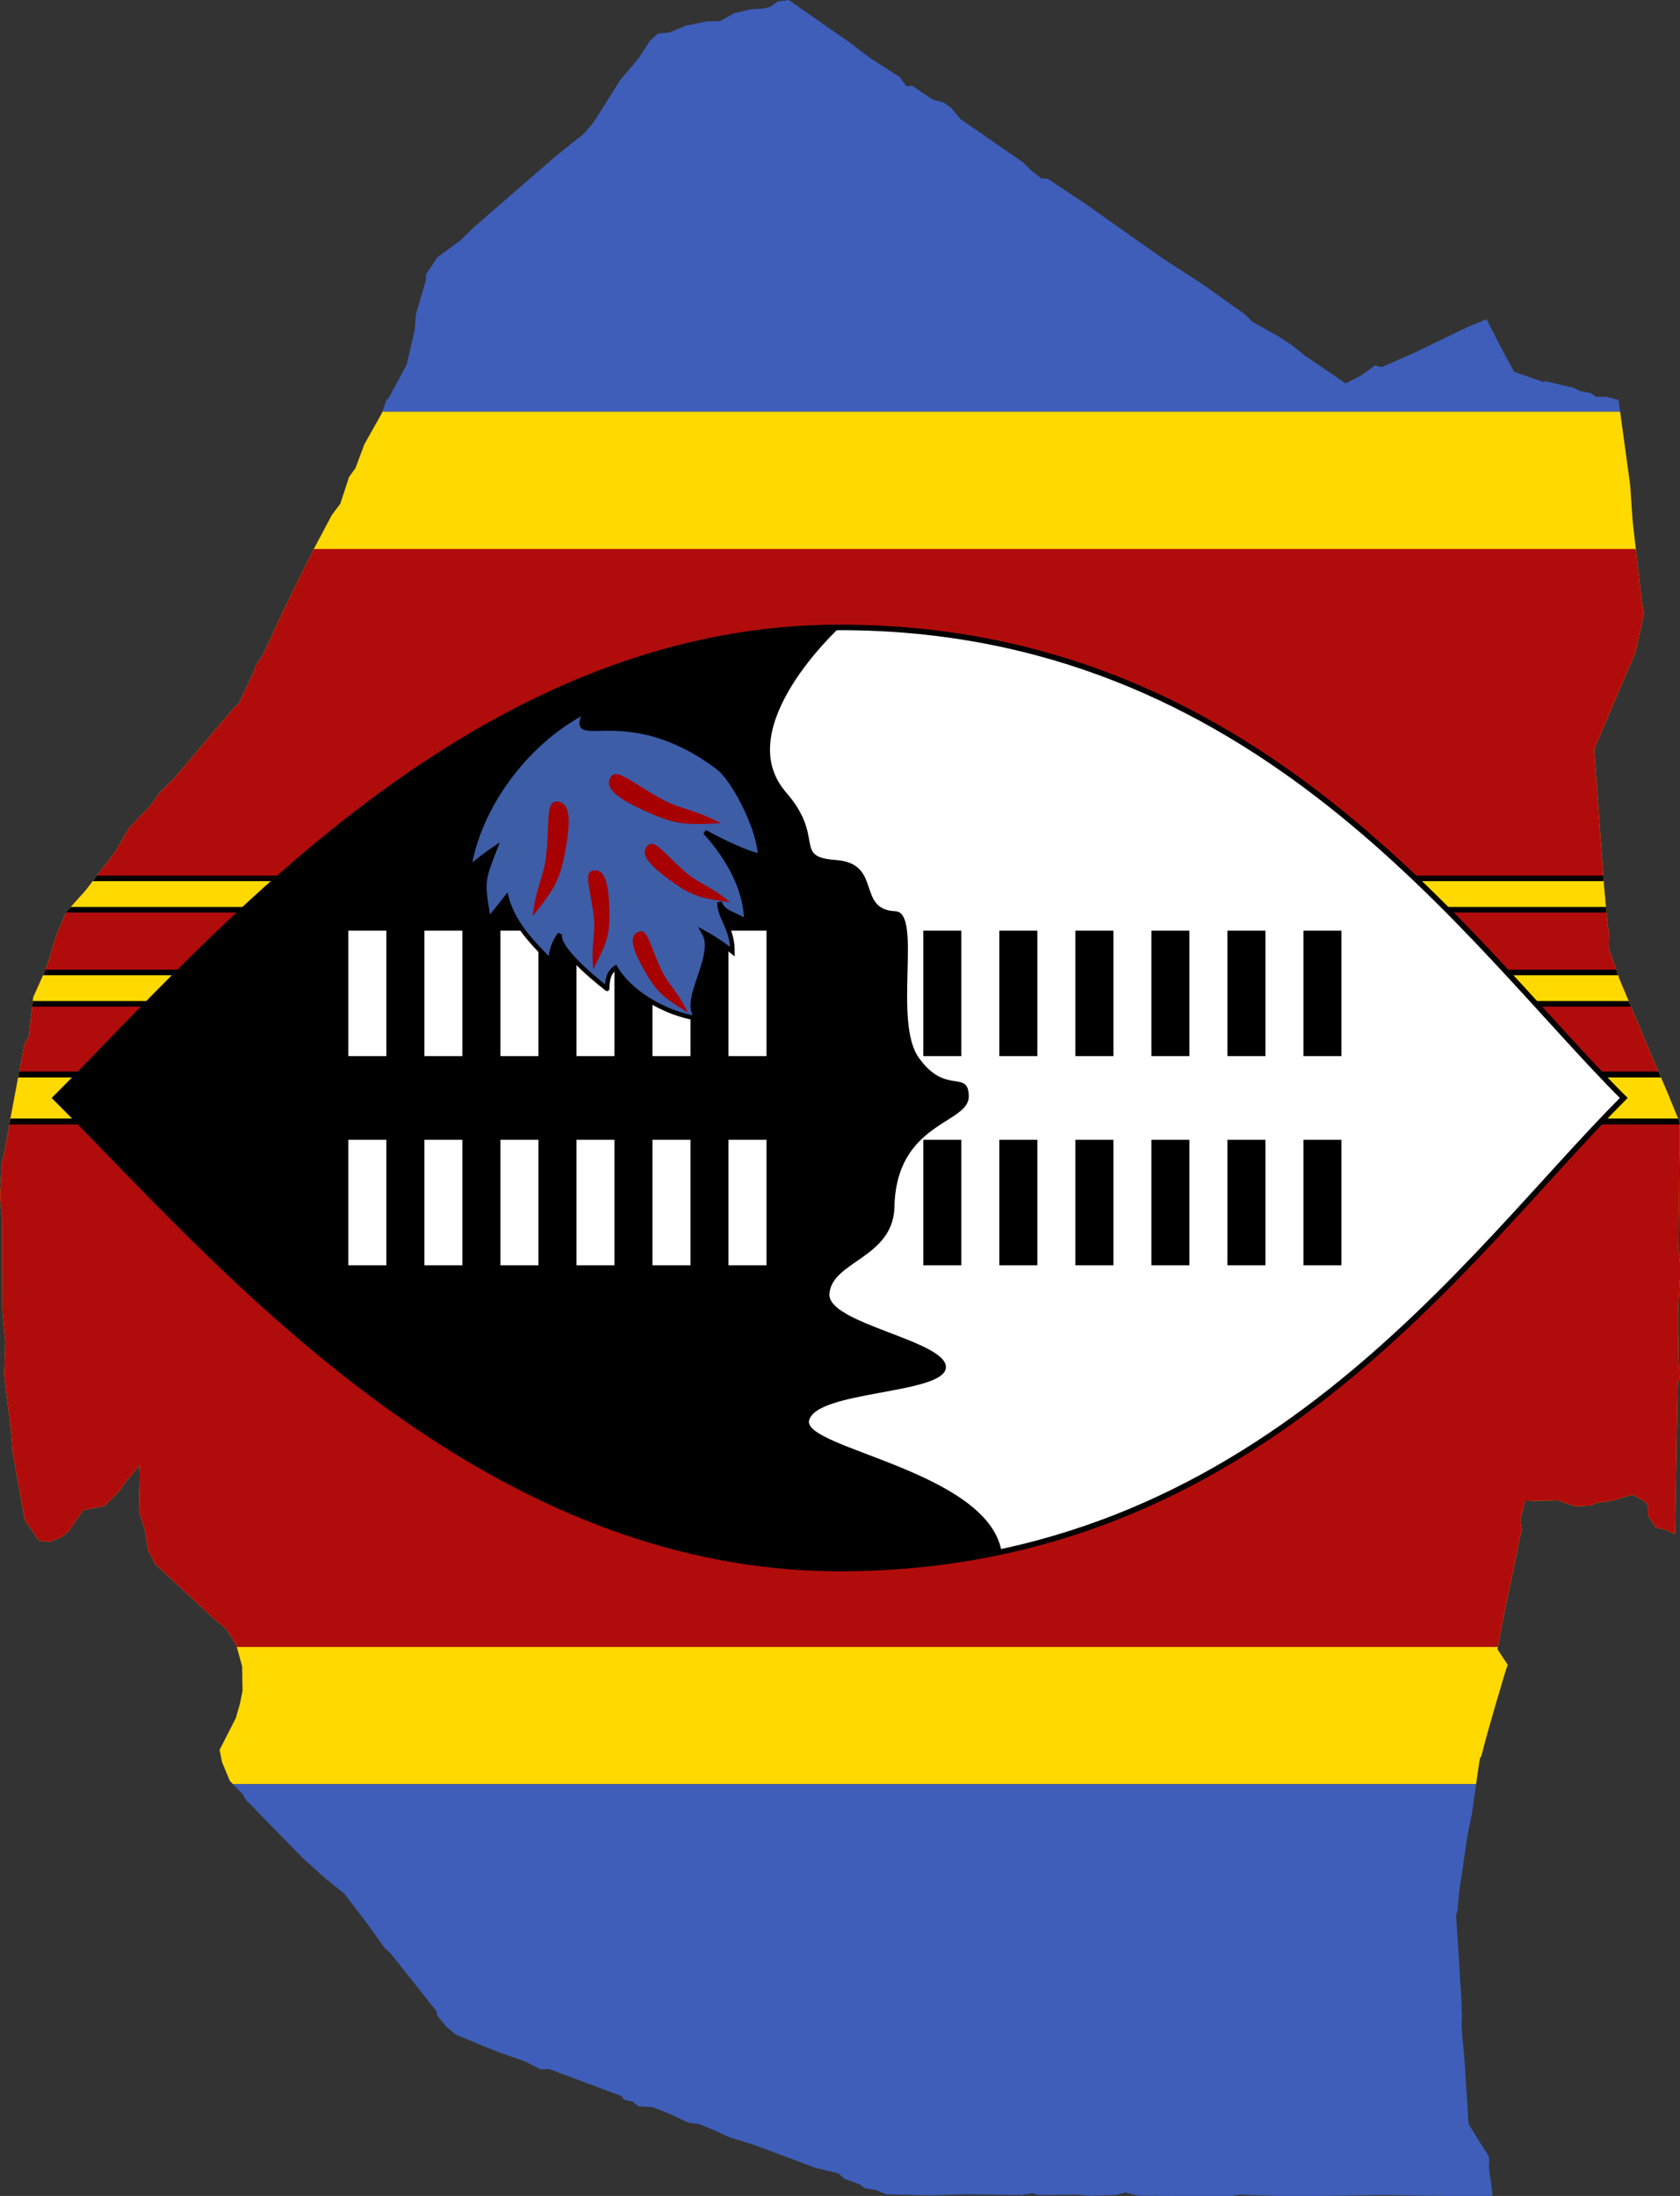 <?xml version="1.0" encoding="UTF-8" standalone="no"?>
<svg
   xmlns:dc="http://purl.org/dc/elements/1.1/"
   xmlns:cc="http://creativecommons.org/ns#"
   xmlns:rdf="http://www.w3.org/1999/02/22-rdf-syntax-ns#"
   xmlns:svg="http://www.w3.org/2000/svg"
   xmlns="http://www.w3.org/2000/svg"
   xmlns:sodipodi="http://sodipodi.sourceforge.net/DTD/sodipodi-0.dtd"
   xmlns:inkscape="http://www.inkscape.org/namespaces/inkscape"
   width="765.25"
   height="1000"
   id="svg2"
   version="1.1"
   inkscape:version="0.48.5 r10040"
   sodipodi:docname="Flag_of_Swaziland.svg">
  <rect width="100%" height="100%" fill="#333333" stroke="none"/>
  <defs
     id="defs136">
    <clipPath
       clipPathUnits="userSpaceOnUse"
       id="clipPath3053">
      <g
         style="opacity:0.525"
         id="g3055"
         transform="matrix(0.643,0,0,0.643,102.39,-30.726)">
        <path
           d="m 544,482.4 -2.2,-1.1 -3.2,-0.8 -2.3,-3.5 0,-2.8 -0.9,-1.1 -3.4,-1.9 -6.2,1.8 -3.9,0.5 -1.8,0.8 -4.4,0.2 -5,-1.7 -9.2,0.2 -1.3,5.2 0.4,3.4 -0.3,0.5 c -1.1,5.5 -2.2,11 -3.4,16.5 -1.2,5.4 -2.2,10.9 -3.2,16.4 l 2.9,4.4 c -1.1,3.1 -1.9,6.3 -2.9,9.5 -1.6,5.5 -3.2,10.9 -4.6,16.5 l -0.3,0.3 -0.2,1 c -0.8,5.1 -1.4,10.2 -2.2,15.2 -0.3,1.8 -0.8,3.6 -1.1,5.4 -0.6,3.6 -1.1,7.3 -1.6,10.9 -0.3,1.8 -0.6,3.5 -0.8,5.3 -0.2,1.8 -0.3,3.6 -0.5,5.4 -0.1,0.5 -0.4,1.1 -0.4,1.6 l 0.2,3.5 c 0.2,3.6 0.5,7.2 0.7,10.8 0.2,4.2 0.6,8.4 0.7,12.6 0.1,1.8 -0.1,3.6 0,5.3 0.2,3 0.6,6 0.8,9 0.2,4.1 0.5,8.2 0.8,12.3 0,0.4 0.3,5.4 0.3,5.4 0.3,0.7 4.7,7.6 5.4,8.7 0.8,1.3 0.3,2 0.4,3.5 0.2,2.7 0.8,5.4 1,8.1 -1.1,0.3 -3.2,0.5 -4.3,0.3 l -27.3,-0.4 -25.1,0.4 -15.2,-0.5 -2.5,0.5 -26,-0.2 -3.6,-0.9 -2.8,0.7 -7.6,0.2 -3.1,-0.3 -11.2,0.1 -1.7,-0.5 -2.9,0.5 -16,-0.2 -10.2,0.3 -12.3,-0.3 -2.9,-1.2 -3.2,-0.5 -1.4,-1.1 -4.4,-1.6 -1.6,-1.5 -6.6,-1.6 -17.4,-6.5 -7.1,-2.2 -3.6,-1.7 -4.9,-2 -3,-0.4 -5.1,-2.4 -5,-2 -4,-0.2 -1.6,-1.3 -2.5,-0.6 -0.7,-1 -4.5,-1.7 -16.1,-6 -2.4,0.1 -4.5,-2.3 -7.2,-2.5 -4.5,-1.8 -7.7,-3.2 -2.7,-2.2 -2.7,-3.3 -0.1,-1.1 -13.1,-16.5 -1.5,-1.3 -5.4,-7.5 -6.1,-8 -5.7,-4.6 -6.2,-5.6 -16.1,-16.5 -0.9,-1.6 -3.6,-3.7 -2.2,-5.3 -0.7,-3.5 4.6,-9 1.2,-4.2 0.7,-3.5 -0.1,-6.9 -1.7,-6.2 -2.8,-4.4 -3.1,-2.6 -16.9,-15.7 -2.2,-4.1 -0.8,-5.4 -1.7,-5.6 0.2,-9.8 -0.1,-3.2 -3.6,4.3 -2.5,3.4 -3.9,3.8 -6,1.2 -4.1,6 -1.9,1.6 -3.6,1.4 -2.9,-0.4 -4,-5.8 -3.4,-19 -0.5,-6.4 -1.9,-15.6 0.3,-9.3 -0.8,-9 -0.1,-26.2 -0.6,-5.9 0.5,-9.7 0.7,-2.9 1.9,-10.6 3.8,-20.2 1.2,-2 1.3,-11.3 3.1,-6.9 1.3,-3.6 2.1,-6.9 2.8,-6.7 5.5,-6.1 8.5,-11.1 3.8,-6.6 4.5,-4.7 1.8,-1.9 2.4,-3.4 4.4,-4.4 17.1,-20.2 0.9,-0.6 4.3,-9.1 0.5,-1.7 2,-2.9 5.3,-11.5 3.8,-7.8 5.4,-10.9 5.1,-9.6 2.4,-3.2 2.5,-7.6 1.8,-2.5 2.5,-6.7 4.9,-8.7 1.5,-4.2 0.4,0 5.2,-9.7 2.3,-9.8 0.3,-4.3 2.8,-9.6 0.1,-1.9 3.2,-4.8 6.4,-4.7 3.8,-3.7 23.5,-20.4 7.9,-6.3 2.7,-3.2 7.5,-11.9 5.3,-6.3 3.1,-4.8 2.3,-2.1 3.2,-0.3 4.9,-2 6.1,-1.2 3.4,0 4.1,-2.3 4.7,-1.1 3.5,-0.2 2,-0.5 2.1,-1.5 3.1,-0.4 17.9,12.5 4.8,3.7 8.7,5.6 2,2.7 1.4,-0.3 6,4 3,0.8 2.3,1.6 2.5,3.1 17.8,12.3 2.1,2.1 3,2.4 1.8,0.1 10.7,7.1 22.1,15.6 11,7.1 4.5,3.2 3.9,2.8 3.7,2.6 2.1,2.1 7.3,4.1 4,2.6 3.6,2.9 11.6,7.9 4.3,-2.2 4,-2.9 1.9,0.5 9.5,-4.2 13.2,-6.4 2.2,-1 4.8,-2 3.2,6.3 4.6,8.6 8.6,3 0,-0.4 8.1,1.9 2.1,1 2.9,0.5 1.5,1.1 3,0 3.4,0.9 3.3,24 0.7,10.2 2.6,23 0.6,3.3 -2.2,10.2 -0.2,0.8 -11.7,27.4 2.8,38.9 0.9,9.8 0.5,3.6 -0.1,4.1 3.2,9.1 8.7,20.7 4.8,11.2 3.4,8.3 0,8.4 -0.3,27.5 0.6,5.6 -0.7,11.2 0,6.9 0.1,7.4 0.3,5.3 -0.6,2.1 -0.6,37 -0.1,5.3 z"
           id="path3057"
           inkscape:connector-curvature="0"
           style="fill:#fefee9" />
      </g>
    </clipPath>
  </defs>
  <sodipodi:namedview
     pagecolor="#ffffff"
     bordercolor="#666666"
     borderopacity="1"
     objecttolerance="10"
     gridtolerance="10"
     guidetolerance="10"
     inkscape:pageopacity="0"
     inkscape:pageshadow="2"
     inkscape:window-width="1366"
     inkscape:window-height="716"
     id="namedview134"
     showgrid="false"
     fit-margin-top="0"
     fit-margin-left="0"
     fit-margin-right="0"
     fit-margin-bottom="0"
     inkscape:zoom="0.1"
     inkscape:cx="981.49951"
     inkscape:cy="652.78436"
     inkscape:window-x="-8"
     inkscape:window-y="-8"
     inkscape:window-maximized="1"
     inkscape:current-layer="svg2" />
  <title
     id="title4">Flag of Swaziland</title>
  <g
     id="g3133"
     clip-path="url(#clipPath3053)"
     transform="matrix(2.5,0,0,2.5,-367.5,-3.1349995e-6)">
    <rect
       style="fill:#3e5eb9"
       y="0"
       x="0"
       id="rect6"
       height="75"
       width="600" />
    <rect
       id="rect8"
       y="75"
       height="250"
       width="600"
       x="0"
       style="fill:#ffd900" />
    <rect
       id="rect10"
       y="100"
       height="200"
       width="600"
       x="0"
       style="fill:#b10c0c" />
    <g
       id="g12">
      <g
         id="g14"
         style="fill:#ffd900;stroke:#000000;stroke-width:1.008">
        <rect
           id="rect16"
           ry="4.286"
           rx="4.223"
           y="195.72"
           x="59.812"
           height="8.571"
           width="485.7"
           style="stroke-width:1.08" />
        <path
           id="path18"
           d="m 492.85,154.28 -24.285,8.571 24.285,8.571 24.285,-8.571 -24.285,-8.571 z"
           inkscape:connector-curvature="0"
           style="fill:#ffffff" />
        <rect
           id="rect20"
           ry="2.857"
           rx="3.106"
           y="160"
           x="122.85"
           height="5.714"
           width="357.13" />
        <path
           id="path22"
           d="m 471.44,165.71 c 1.427,0 2.858,-1.429 2.858,-2.857 0,-1.428 -1.431,-2.857 -2.858,-2.857"
           inkscape:connector-curvature="0" />
        <path
           id="path24"
           d="m 468.58,165.71 c 1.427,0 2.858,-1.429 2.858,-2.857 0,-1.428 -1.431,-2.857 -2.858,-2.857"
           inkscape:connector-curvature="0" />
        <path
           id="path26"
           d="m 465.72,165.71 c 1.427,0 2.858,-1.429 2.858,-2.857 0,-1.428 -1.431,-2.857 -2.858,-2.857"
           inkscape:connector-curvature="0" />
        <path
           id="path28"
           d="m 469.99,171.43 -24.285,8.571 24.285,8.571 24.285,-8.571 -24.285,-8.571 z"
           inkscape:connector-curvature="0"
           style="fill:#ffffff" />
        <rect
           id="rect30"
           ry="2.857"
           rx="3.106"
           y="177.14"
           x="99.997"
           height="5.714"
           width="357.13" />
      </g>
      <g
         id="g38">
        <path
           id="path40"
           d="m 442.85,200 c -28.571,28.569 -66.668,85.711 -142.86,85.711 -66.668,0 -114.28,-57.142 -142.86,-85.711 28.571,-28.574 76.188,-85.716 142.86,-85.716 76.188,0 114.28,57.142 142.86,85.716 z"
           inkscape:connector-curvature="0"
           style="fill:#ffffff;stroke:#000000;stroke-width:1.008" />
        <path
           id="path42"
           d="m 290.02,144.1 c 7.601,8.549 1.254,11.996 9.3,12.557 8.485,0.623 3.675,9.034 10.812,9.326 4.99,0.218 -0.498,20.151 4.305,26.729 4.893,6.857 8.991,2.009 9.077,6.963 0.085,5.123 -13.317,4.607 -13.552,20.39 -0.393,9.095 -11.31,9.678 -11.831,15.531 -0.648,5.505 21.507,8.595 21.211,13.523 -0.304,4.913 -23.922,4.144 -24.95,9.747 -0.527,5.032 32.446,9.158 35.098,23.713 -4.92,1.609 -18.919,3.124 -29.499,3.132 -66.657,0.048 -114.28,-57.147 -142.85,-85.716 28.571,-28.574 76.188,-85.716 142.86,-85.716 0,0 -19.789,18.082 -9.971,29.815 z"
           inkscape:connector-curvature="0"
           style="fill:#000000" />
        <g
           id="g44"
           style="fill:#ffffff">
          <rect
             id="rect46"
             y="169.52"
             x="210.47"
             height="22.857"
             width="6.926" />
          <rect
             id="rect48"
             y="207.62"
             x="210.47"
             height="22.857"
             width="6.926" />
          <rect
             id="rect50"
             y="169.52"
             x="224.32"
             height="22.857"
             width="6.926" />
          <rect
             id="rect52"
             y="207.62"
             x="224.32"
             height="22.857"
             width="6.926" />
          <rect
             id="rect54"
             y="169.52"
             x="238.18"
             height="22.857"
             width="6.926" />
          <rect
             id="rect56"
             y="207.62"
             x="238.18"
             height="22.857"
             width="6.926" />
          <rect
             id="rect58"
             y="169.52"
             x="252.03"
             height="22.857"
             width="6.926" />
          <rect
             id="rect60"
             y="207.62"
             x="252.03"
             height="22.857"
             width="6.926" />
          <rect
             id="rect62"
             y="169.52"
             x="265.88"
             height="22.857"
             width="6.926" />
          <rect
             id="rect64"
             y="207.62"
             x="265.88"
             height="22.857"
             width="6.926" />
          <rect
             id="rect66"
             y="169.52"
             x="279.73"
             height="22.857"
             width="6.926" />
          <rect
             id="rect68"
             y="207.62"
             x="279.73"
             height="22.857"
             width="6.926" />
        </g>
        <g
           id="g70"
           style="fill:#000000">
          <rect
             id="rect72"
             y="169.52"
             x="315.23"
             height="22.857"
             width="6.926" />
          <rect
             id="rect74"
             y="207.62"
             x="315.23"
             height="22.857"
             width="6.926" />
          <rect
             id="rect76"
             y="169.52"
             x="329.08"
             height="22.857"
             width="6.926" />
          <rect
             id="rect78"
             y="207.62"
             x="329.08"
             height="22.857"
             width="6.926" />
          <rect
             id="rect80"
             y="169.52"
             x="342.94"
             height="22.857"
             width="6.926" />
          <rect
             id="rect82"
             y="207.62"
             x="342.94"
             height="22.857"
             width="6.926" />
          <rect
             id="rect84"
             y="169.52"
             x="356.79"
             height="22.857"
             width="6.926" />
          <rect
             id="rect86"
             y="207.62"
             x="356.79"
             height="22.857"
             width="6.926" />
          <rect
             id="rect88"
             y="169.52"
             x="370.64"
             height="22.857"
             width="6.926" />
          <rect
             id="rect90"
             y="207.62"
             x="370.64"
             height="22.857"
             width="6.926" />
          <rect
             id="rect92"
             y="169.52"
             x="384.49"
             height="22.857"
             width="6.926" />
          <rect
             id="rect94"
             y="207.62"
             x="384.49"
             height="22.857"
             width="6.926" />
        </g>
      </g>
      <g
         id="g96"
         style="fill:#a70000">
        <path
           id="path98"
           d="m 511.35,196.6 c -4.328,7.496 3.321,-2.493 21.985,10.056 3.459,2.331 6.481,8.489 6.481,12.759 -0.878,-0.587 -1.53,-1.894 -2.497,-2.743 -1.354,1.357 1.293,7.577 1.68,10.517 -2.918,-1.633 -2.637,-2.406 -3.606,-4.413 0.193,2.425 -0.501,9.107 0.66,11.68 -2.3,-0.657 -2.147,-2.508 -3.348,-2.88 0.817,2.912 -0.712,6.081 -0.306,9.355 -1.344,-1.33 -2.776,-2.372 -3.4,-2.909 -0.105,1.559 -2.585,5.656 -2.641,7.13 -1.14,-0.689 -1.45,-1.763 -1.64,-2.486 -1.417,1.781 -6.454,8.358 -6.777,10.364 -3.881,-3.428 -13.823,-11.775 -15.117,-16.206 -1.144,2.515 -2.8,3.364 -6.073,5.2 -1.294,-7.022 -6.13,-14.915 -3.543,-20.934 -1.833,1.087 -3.342,2.174 -5.174,3.511 1.736,-10.17 10.587,-22.095 23.319,-28.001 z"
           inkscape:connector-curvature="0"
           style="fill:#3d5da7;stroke:#000000;stroke-width:0.855" />
        <path
           id="path100"
           d="m 495.21,233.72 c 1.797,-3.592 3.452,-4.731 4.613,-7.044 2.051,-4.065 2.344,-7.3 4.131,-6.825 1.787,0.474 1.785,2.139 -0.53,6.136 -2.315,3.997 -3.416,4.851 -8.214,7.733 z"
           inkscape:connector-curvature="0" />
        <path
           id="path102"
           d="m 507.36,242.28 c -0.231,-2.735 0.562,-3.877 0.417,-5.638 -0.247,-3.099 -1.514,-5.226 0.134,-5.378 1.648,-0.151 2.418,0.906 2.423,4.029 0.005,3.123 -0.478,3.943 -2.974,6.987 z"
           inkscape:connector-curvature="0" />
        <path
           id="path104"
           d="m 516.58,247.64 c -0.72,-3.818 -0.181,-5.511 -0.642,-7.971 -0.802,-4.328 -2.389,-7.177 -0.862,-7.573 1.527,-0.396 2.449,1.004 3.027,5.393 0.578,4.389 0.273,5.595 -1.523,10.151 z"
           inkscape:connector-curvature="0" />
        <path
           id="path106"
           d="m 526.17,220.89 c -2.252,-1.709 -3.566,-1.824 -5.019,-2.922 -2.558,-1.927 -3.853,-3.99 -4.675,-2.966 -0.823,1.024 -0.239,2.144 2.442,3.922 2.68,1.778 3.588,1.918 7.252,1.966 z"
           inkscape:connector-curvature="0" />
        <path
           id="path108"
           d="m 524.58,233.56 c -1.187,-2.465 -2.436,-3.09 -3.204,-4.676 -1.357,-2.787 -1.359,-5.198 -2.832,-4.58 -1.472,0.618 -1.591,1.88 -0.016,4.578 1.574,2.697 2.398,3.186 6.051,4.678 z"
           inkscape:connector-curvature="0" />
        <path
           id="path110"
           d="m 80.783,203.82 c -0.242,-2.183 0.225,-2.444 -1.118,-4.09 1.954,0.818 2.029,2.992 4.406,1.449 0.873,-0.452 1.254,-0.466 0.193,-2.891 2.479,0.115 10.596,2.899 11.896,2.963 3.413,0.157 9.644,-3.586 13.969,1.016 4.151,4.196 2.765,8.551 2.765,14.362 -1.668,-0.799 -0.864,-1.193 -2.634,-3.271 1.327,5.079 -0.071,14.237 -0.071,19.624 -0.681,-1.299 -0.581,-0.735 -1.247,-2.08 -1.77,4.917 -3.891,5.929 -3.891,11.74 -0.639,-2.279 -0.022,-1.797 -0.733,-2.996 -1.72,3.733 -13.26,6.923 -8.813,10.686 -4.014,-2.353 -5.774,-2.106 -7.594,-4.223 -0.784,0.506 -1.407,1.464 -2.136,2.777 -7.057,-3.247 -4.534,-10.25 -10.062,-14.928 -0.957,1.961 -0.521,1.677 -1.555,4.869 -1.119,-4.434 -1.425,-7.252 -2.684,-10.511 -1.087,1.807 -0.989,1.114 -2.961,3.845 -0.816,-5.401 -2.144,-6.676 -1.619,-10.25 -2.096,1.479 -0.724,0.88 -2.819,2.7 1.985,-13.84 10.558,-24.067 16.71,-20.792 z"
           inkscape:connector-curvature="0"
           style="fill:#3d5da7;stroke:#000000;stroke-width:1.067" />
        <path
           id="path112"
           d="m 72.101,226.41 c 1.818,-4.456 3.457,-5.855 4.632,-8.724 2.075,-5.043 2.413,-9.073 4.156,-8.458 1.743,0.615 1.715,2.691 -0.617,7.645 -2.332,4.955 -3.424,6.005 -8.171,9.536 z"
           inkscape:connector-curvature="0" />
        <path
           id="path114"
           d="m 78.985,237.56 c 0.729,-3.995 1.879,-5.45 2.352,-8.023 0.839,-4.524 0.371,-7.893 1.991,-7.715 1.62,0.177 1.986,1.885 0.908,6.385 -1.078,4.5 -1.822,5.566 -5.252,9.353 z"
           inkscape:connector-curvature="0" />
        <path
           id="path116"
           d="m 87.219,245.31 c 0.205,-3.873 1.113,-5.385 1.248,-7.88 0.246,-4.388 -0.599,-7.529 0.946,-7.547 1.545,-0.018 2.095,1.56 1.622,5.953 -0.473,4.393 -1.045,5.489 -3.817,9.474 z"
           inkscape:connector-curvature="0" />
        <path
           id="path118"
           d="m 104.9,219.98 c -3.381,-3.368 -5.425,-3.997 -7.606,-6.163 -3.842,-3.804 -5.698,-7.376 -7.066,-6.11 -1.368,1.266 -0.545,3.163 3.5,6.784 4.045,3.62 5.452,4.148 11.172,5.489 z"
           inkscape:connector-curvature="0" />
        <path
           id="path120"
           d="m 102.84,233 c -2.202,-3.382 -3.818,-4.258 -5.24,-6.434 -2.507,-3.824 -3.369,-7.11 -4.79,-6.296 -1.422,0.814 -1.104,2.531 1.613,6.238 2.717,3.706 3.81,4.388 8.417,6.493 z"
           inkscape:connector-curvature="0" />
        <path
           id="path122"
           d="m 253.8,129.5 c -3.958,7.655 6.93,-2.546 23.998,10.269 3.163,2.381 7.697,11.787 7.697,16.147 -3.634,-0.773 -10.069,-4.36 -10.069,-4.36 0,0 7.552,7.564 7.552,16.284 -2.668,-1.668 -4.003,-1.418 -4.89,-3.466 0,2.823 2.373,4.622 2.373,8.982 -1.926,-1.537 -3.557,-2.561 -5.186,-3.461 2.517,4.36 -4.588,12.818 -1.032,15.641 -6.218,-0.899 -12.58,-4.872 -15.097,-9.232 -1.334,0.899 -1.479,2.311 -1.531,3.816 0.196,0.163 -9.465,-7.171 -8.578,-9.988 -1.296,1.818 -1.478,2.817 -1.774,4.866 -3.55,-3.5 -6.802,-7 -7.986,-11.525 -1.577,2.049 -1.676,2.049 -3.253,4.098 -1.183,-7.171 -1.183,-6.915 1.183,-13.061 -1.676,1.11 -3.056,2.22 -4.732,3.586 1.587,-10.385 9.682,-22.563 21.325,-28.594 z"
           inkscape:connector-curvature="0"
           style="fill:#3d5da7;stroke:#000000;stroke-width:0.826" />
        <path
           id="path124"
           d="m 244.04,166.9 c 0.633,-5.275 2.012,-7.262 2.424,-10.659 0.735,-5.974 -0.137,-10.341 1.98,-10.23 2.117,0.11 2.727,2.314 1.68,8.276 -1.046,5.961 -1.929,7.409 -6.084,12.614 z"
           inkscape:connector-curvature="0" />
        <path
           id="path126"
           d="m 255.09,176.56 c -0.429,-4.45 0.393,-6.345 0.12,-9.212 -0.47,-5.044 -2.028,-8.461 -0.183,-8.775 1.845,-0.314 2.778,1.378 2.977,6.471 0.199,5.093 -0.294,6.45 -2.915,11.516 z"
           inkscape:connector-curvature="0" />
        <path
           id="path128"
           d="m 272.34,184.44 c -1.876,-3.851 -3.488,-4.999 -4.699,-7.478 -2.139,-4.356 -2.586,-7.913 -4.236,-7.269 -1.65,0.645 -1.56,2.485 0.824,6.749 2.383,4.264 3.46,5.134 8.111,7.998 z"
           inkscape:connector-curvature="0" />
        <path
           id="path130"
           d="m 278.31,149.95 c -4.778,-2.515 -7.232,-2.547 -10.311,-4.163 -5.422,-2.834 -8.578,-6.035 -9.698,-4.273 -1.121,1.762 0.375,3.514 5.965,6.09 5.59,2.576 7.307,2.698 14.045,2.345 z"
           inkscape:connector-curvature="0" />
        <path
           id="path132"
           d="m 280.06,164.36 c -3.479,-2.894 -5.536,-3.321 -7.78,-5.182 -3.953,-3.267 -5.92,-6.476 -7.241,-5.175 -1.32,1.301 -0.438,3.019 3.711,6.097 4.149,3.078 5.568,3.46 11.31,4.26 z"
           inkscape:connector-curvature="0" />
      </g>
    </g>
    <rect
       style="fill:#3e5eb9"
       y="325"
       x="0"
       id="rect6-1"
       height="75"
       width="600" />
  </g>
</svg>
